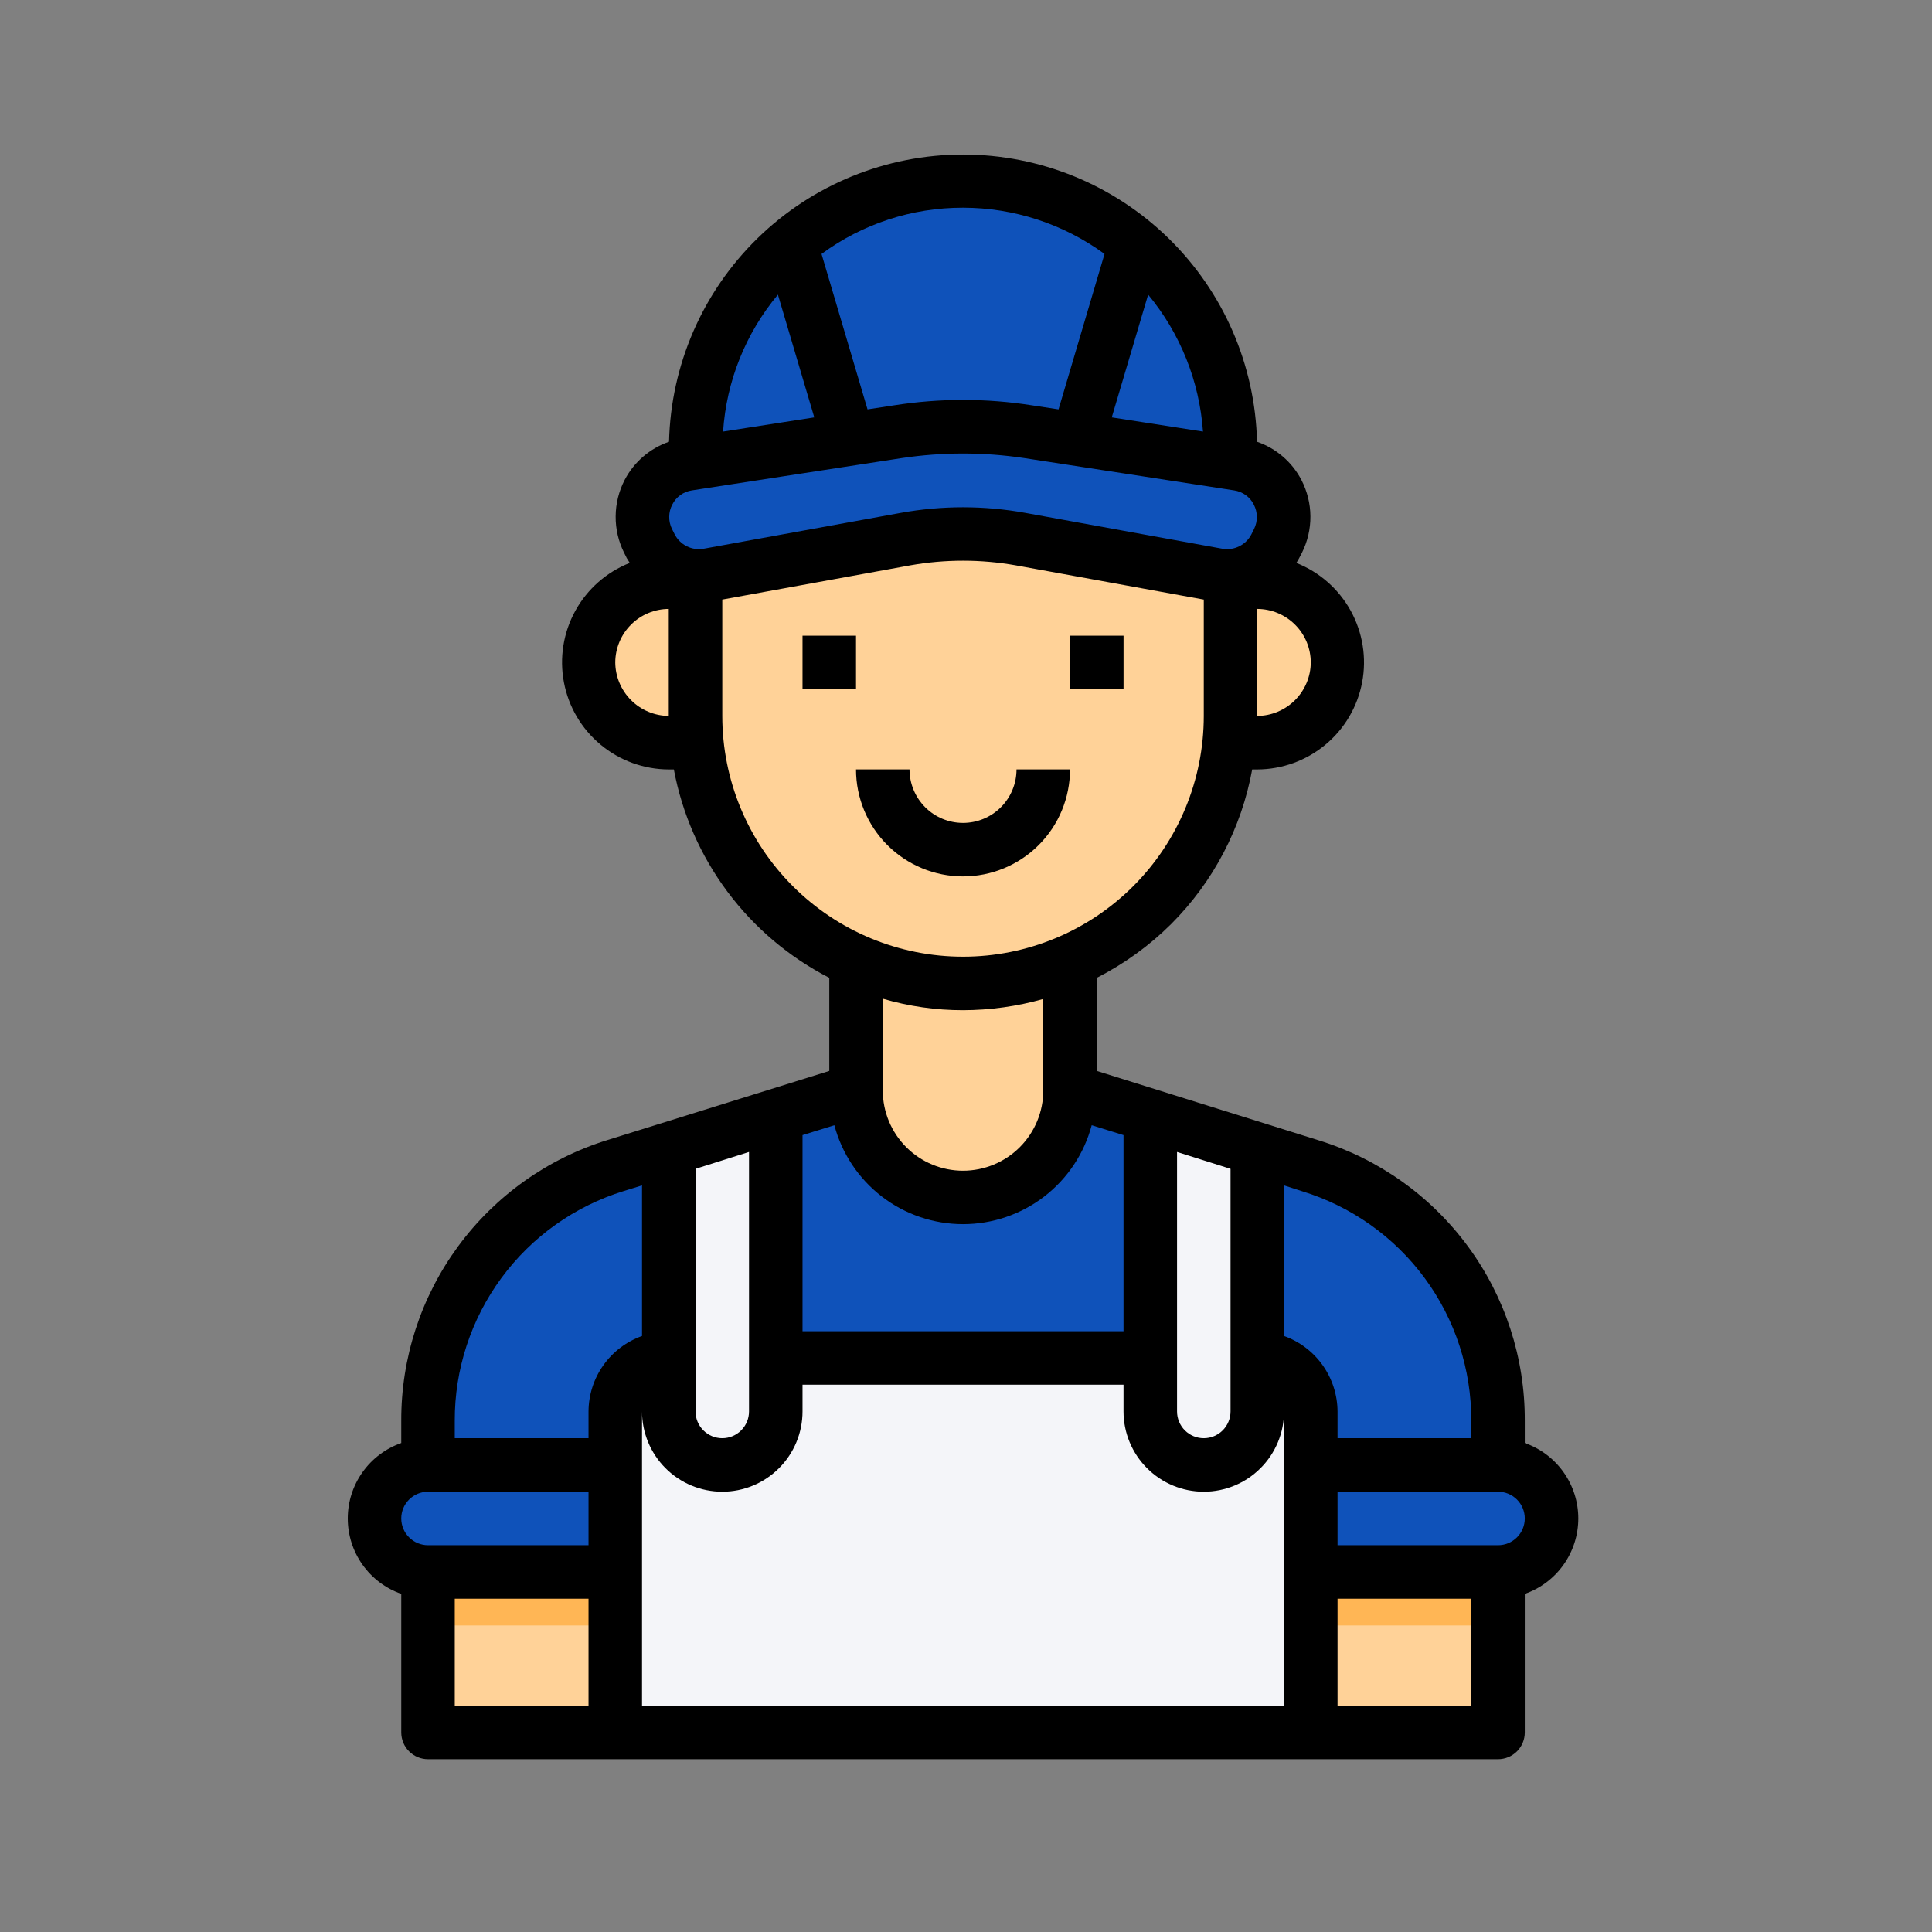 <svg width="68" height="68" viewBox="0 0 68 68" fill="none" xmlns="http://www.w3.org/2000/svg">
<rect x="0" y="0" width="68" height="68" fill="#808080" stroke="none"/>
<path d="M52.726 50.008V60.977H15.065V50.008C15.064 48.001 15.705 46.047 16.895 44.431C18.084 42.815 19.759 41.622 21.674 41.026L23.538 40.442L27.305 39.265L30.129 38.38C30.129 39.379 30.526 40.337 31.232 41.043C31.939 41.749 32.896 42.146 33.895 42.146C34.894 42.146 35.852 41.749 36.558 41.043C37.265 40.337 37.661 39.379 37.661 38.38L40.486 39.265L44.252 40.442L46.116 41.026C48.032 41.622 49.707 42.815 50.896 44.431C52.085 46.047 52.726 48.001 52.726 50.008Z" fill="#0F52BA"/>
<path d="M44.252 47.795H23.538C23.04 47.796 22.561 47.995 22.209 48.348C21.856 48.701 21.657 49.179 21.655 49.678V60.976H46.135V49.678C46.134 49.179 45.935 48.701 45.582 48.348C45.229 47.995 44.751 47.796 44.252 47.795Z" fill="#F4F5F9"/>
<path d="M37.661 32.731V38.381C37.661 39.379 37.265 40.337 36.558 41.044C35.852 41.75 34.894 42.147 33.895 42.147C32.896 42.147 31.939 41.75 31.232 41.044C30.526 40.337 30.129 39.379 30.129 38.381V32.731H37.661Z" fill="#FFD298"/>
<path d="M37.661 32.731V35.707C36.474 36.228 35.192 36.498 33.895 36.498C32.599 36.498 31.316 36.228 30.129 35.707V32.731H37.661Z" fill="#FFD298"/>
<path d="M47.077 23.316C47.077 24.065 46.779 24.783 46.249 25.313C45.719 25.843 45.001 26.14 44.252 26.14H42.369V20.491H44.252C45.001 20.491 45.719 20.789 46.249 21.319C46.779 21.848 47.077 22.567 47.077 23.316Z" fill="#FFD298"/>
<path d="M25.422 20.491V26.14H23.538C22.789 26.14 22.071 25.843 21.541 25.313C21.012 24.783 20.714 24.065 20.714 23.316C20.714 22.567 21.012 21.848 21.541 21.319C22.071 20.789 22.789 20.491 23.538 20.491H25.422Z" fill="#FFD298"/>
<path d="M46.135 55.328H52.726V60.977H46.135V55.328Z" fill="#FFD298"/>
<path d="M54.053 52.117C53.881 51.94 53.674 51.8 53.446 51.704C53.218 51.609 52.973 51.56 52.726 51.562H46.135V55.328H52.726C53.225 55.326 53.703 55.127 54.056 54.775C54.409 54.422 54.608 53.944 54.609 53.445C54.61 53.197 54.562 52.952 54.466 52.724C54.371 52.496 54.23 52.29 54.053 52.117Z" fill="#0F52BA"/>
<path d="M43.311 15.783V16.291L37.925 15.463L39.959 8.58C41.01 9.463 41.855 10.565 42.434 11.81C43.013 13.054 43.312 14.41 43.311 15.783Z" fill="#0F52BA"/>
<path d="M39.959 8.581L37.925 15.463L36.183 15.19C34.666 14.964 33.124 14.964 31.607 15.19L29.866 15.463L27.832 8.581C29.529 7.152 31.677 6.368 33.895 6.368C36.114 6.368 38.261 7.152 39.959 8.581Z" fill="#0F52BA"/>
<path d="M27.832 8.58L29.866 15.463L24.48 16.291V15.783C24.479 14.546 24.722 13.322 25.195 12.179C25.669 11.037 26.363 9.999 27.239 9.126C27.427 8.938 27.625 8.759 27.832 8.58Z" fill="#0F52BA"/>
<path d="M40.486 39.266V49.679C40.49 50.177 40.689 50.654 41.042 51.006C41.394 51.359 41.871 51.558 42.369 51.562C42.868 51.56 43.346 51.362 43.699 51.009C44.052 50.656 44.251 50.178 44.252 49.679V40.443L40.486 39.266Z" fill="#F4F5F9"/>
<path d="M23.539 47.796V49.679C23.542 50.177 23.742 50.654 24.094 51.006C24.447 51.359 24.923 51.558 25.422 51.562C25.921 51.56 26.399 51.362 26.752 51.009C27.104 50.656 27.303 50.178 27.305 49.679V39.266L23.539 40.443V47.796Z" fill="#F4F5F9"/>
<path d="M43.31 20.255V25.198C43.31 25.518 43.292 25.829 43.263 26.14C43.03 28.462 41.943 30.615 40.212 32.181C38.481 33.747 36.23 34.615 33.895 34.615C31.561 34.615 29.31 33.747 27.579 32.181C25.848 30.615 24.76 28.462 24.527 26.14C24.499 25.829 24.48 25.518 24.48 25.198V20.255C24.631 20.272 24.783 20.266 24.932 20.236L31.871 18.975C33.209 18.73 34.581 18.73 35.919 18.975L42.859 20.236C43.007 20.266 43.16 20.272 43.31 20.255Z" fill="#FFD298"/>
<path d="M43.584 16.329L43.311 16.292L37.925 15.463L36.183 15.19C34.666 14.964 33.124 14.964 31.608 15.19L29.866 15.463L24.48 16.292L24.207 16.329C23.914 16.375 23.637 16.489 23.396 16.663C23.156 16.836 22.96 17.063 22.824 17.327C22.689 17.59 22.617 17.881 22.615 18.178C22.613 18.474 22.681 18.766 22.814 19.031L22.908 19.229C23.058 19.522 23.282 19.771 23.558 19.951C23.834 20.131 24.151 20.236 24.48 20.255C24.631 20.273 24.783 20.266 24.932 20.237L31.871 18.975C33.209 18.73 34.581 18.73 35.92 18.975L42.859 20.237C43.008 20.266 43.16 20.273 43.311 20.255C43.639 20.236 43.957 20.131 44.233 19.951C44.508 19.771 44.733 19.522 44.883 19.229L44.977 19.031C45.11 18.766 45.178 18.474 45.176 18.178C45.174 17.881 45.102 17.59 44.966 17.327C44.831 17.063 44.635 16.836 44.394 16.663C44.154 16.489 43.876 16.375 43.584 16.329Z" fill="#0F52BA"/>
<path d="M15.065 55.328H21.655V60.977H15.065V55.328Z" fill="#FFD298"/>
<path d="M15.065 51.562C14.566 51.565 14.09 51.765 13.737 52.117C13.385 52.469 13.185 52.946 13.182 53.445C13.183 53.944 13.382 54.422 13.735 54.775C14.088 55.127 14.566 55.326 15.065 55.328H21.655V51.562H15.065Z" fill="#0F52BA"/>
<path d="M15.065 55.328H21.655V57.211H15.065V55.328Z" fill="#FFB655"/>
<path d="M46.135 55.328H52.726V57.211H46.135V55.328Z" fill="#FFB655"/>
<path d="M28.246 22.374H30.129V24.257H28.246V22.374Z" fill="black"/>
<path d="M37.661 22.374H39.545V24.257H37.661V22.374Z" fill="black"/>
<path d="M37.661 27.081H35.778C35.778 27.581 35.58 28.059 35.227 28.413C34.874 28.766 34.395 28.964 33.895 28.964C33.396 28.964 32.917 28.766 32.564 28.413C32.211 28.059 32.012 27.581 32.012 27.081H30.129C30.129 28.08 30.526 29.038 31.232 29.744C31.939 30.45 32.896 30.847 33.895 30.847C34.894 30.847 35.852 30.45 36.558 29.744C37.265 29.038 37.661 28.08 37.661 27.081Z" fill="black"/>
<path d="M53.667 50.789V50.008C53.677 47.799 52.975 45.646 51.666 43.868C50.357 42.089 48.51 40.779 46.399 40.131L38.603 37.693V34.416C39.569 33.925 40.452 33.287 41.22 32.524C42.703 31.042 43.698 29.143 44.073 27.082H44.252C45.128 27.079 45.975 26.772 46.649 26.212C47.323 25.653 47.78 24.876 47.943 24.015C48.106 23.155 47.964 22.265 47.541 21.497C47.118 20.73 46.441 20.135 45.627 19.813C45.655 19.766 45.693 19.709 45.721 19.653L45.824 19.455C46.023 19.057 46.125 18.617 46.122 18.172C46.119 17.727 46.01 17.29 45.806 16.894C45.477 16.262 44.917 15.78 44.243 15.548C44.179 12.845 43.062 10.275 41.128 8.386C39.194 6.497 36.599 5.439 33.895 5.439C31.192 5.439 28.596 6.497 26.663 8.386C24.729 10.275 23.611 12.845 23.548 15.548C22.874 15.78 22.314 16.262 21.985 16.894C21.78 17.29 21.672 17.727 21.669 18.172C21.665 18.617 21.767 19.057 21.966 19.455L22.06 19.643C22.098 19.709 22.136 19.756 22.164 19.813C21.349 20.135 20.673 20.73 20.25 21.497C19.827 22.265 19.685 23.155 19.848 24.015C20.01 24.876 20.468 25.653 21.142 26.212C21.815 26.772 22.663 27.079 23.538 27.082H23.717C24.009 28.64 24.654 30.112 25.602 31.383C26.55 32.654 27.777 33.692 29.188 34.416V37.693L21.392 40.122C19.281 40.773 17.434 42.085 16.126 43.865C14.817 45.645 14.115 47.798 14.123 50.008V50.789C13.573 50.982 13.096 51.341 12.759 51.817C12.421 52.292 12.24 52.861 12.24 53.444C12.24 54.028 12.421 54.596 12.759 55.072C13.096 55.548 13.573 55.907 14.123 56.099V60.977C14.123 61.226 14.222 61.466 14.399 61.642C14.576 61.819 14.815 61.918 15.065 61.918H52.726C52.976 61.918 53.215 61.819 53.392 61.642C53.568 61.466 53.667 61.226 53.667 60.977V56.099C54.218 55.907 54.695 55.548 55.032 55.072C55.369 54.596 55.551 54.028 55.551 53.444C55.551 52.861 55.369 52.292 55.032 51.817C54.695 51.341 54.218 50.982 53.667 50.789ZM44.252 21.432C44.751 21.434 45.229 21.633 45.582 21.986C45.935 22.338 46.134 22.817 46.135 23.316C46.132 23.814 45.932 24.291 45.58 24.643C45.227 24.995 44.75 25.195 44.252 25.198V21.432ZM23.538 25.198C23.04 25.195 22.563 24.995 22.211 24.643C21.859 24.291 21.659 23.814 21.655 23.316C21.657 22.817 21.856 22.338 22.209 21.986C22.561 21.633 23.04 21.434 23.538 21.432V25.198ZM41.428 40.545L43.311 41.139V49.678C43.311 49.928 43.211 50.167 43.035 50.344C42.858 50.521 42.619 50.62 42.369 50.62C42.119 50.62 41.88 50.521 41.703 50.344C41.527 50.167 41.428 49.928 41.428 49.678V40.545ZM40.411 10.37C41.542 11.735 42.217 13.421 42.341 15.19L39.13 14.691L40.411 10.37ZM33.895 7.31C35.686 7.311 37.43 7.882 38.876 8.938L37.257 14.409L36.324 14.267C34.715 14.013 33.076 14.013 31.466 14.267L30.534 14.409L28.915 8.938C30.358 7.877 32.104 7.307 33.895 7.31ZM27.38 10.37L28.66 14.691L25.45 15.19C25.567 13.42 26.243 11.732 27.38 10.37ZM23.746 18.806L23.651 18.617C23.586 18.484 23.552 18.337 23.554 18.188C23.555 18.039 23.592 17.892 23.661 17.761C23.727 17.628 23.824 17.514 23.944 17.427C24.063 17.34 24.202 17.283 24.348 17.261L31.749 16.122C33.172 15.909 34.619 15.909 36.042 16.122L43.442 17.261C43.589 17.283 43.727 17.34 43.847 17.427C43.967 17.514 44.064 17.628 44.13 17.761C44.199 17.892 44.235 18.039 44.237 18.188C44.239 18.337 44.205 18.484 44.139 18.617L44.045 18.806C43.952 18.988 43.803 19.135 43.62 19.226C43.437 19.318 43.23 19.349 43.028 19.314L36.089 18.052C34.638 17.789 33.152 17.789 31.701 18.052L24.762 19.314C24.561 19.349 24.354 19.318 24.171 19.226C23.988 19.135 23.839 18.988 23.746 18.806ZM25.422 25.198V21.103L32.041 19.898C33.268 19.681 34.523 19.681 35.75 19.898L42.369 21.103V25.198C42.369 27.446 41.476 29.601 39.887 31.19C38.298 32.779 36.143 33.672 33.895 33.672C31.648 33.672 29.493 32.779 27.904 31.19C26.314 29.601 25.422 27.446 25.422 25.198ZM36.72 35.16V38.38C36.72 39.129 36.422 39.847 35.893 40.377C35.363 40.907 34.644 41.205 33.895 41.205C33.146 41.205 32.428 40.907 31.898 40.377C31.368 39.847 31.071 39.129 31.071 38.38V35.151C31.988 35.419 32.939 35.556 33.895 35.555C34.85 35.553 35.801 35.42 36.72 35.16ZM28.246 39.952L29.367 39.604C29.632 40.602 30.22 41.485 31.039 42.115C31.858 42.745 32.862 43.086 33.895 43.086C34.928 43.086 35.933 42.745 36.752 42.115C37.571 41.485 38.159 40.602 38.424 39.604L39.544 39.952V46.854H28.246V39.952ZM24.48 41.139L26.363 40.545V49.678C26.363 49.928 26.264 50.167 26.087 50.344C25.911 50.521 25.671 50.62 25.422 50.62C25.172 50.62 24.932 50.521 24.756 50.344C24.579 50.167 24.48 49.928 24.48 49.678V41.139ZM20.714 60.035H16.006V56.269H20.714V60.035ZM20.714 54.386H15.065C14.815 54.386 14.576 54.287 14.399 54.11C14.222 53.934 14.123 53.694 14.123 53.444C14.123 53.195 14.222 52.955 14.399 52.779C14.576 52.602 14.815 52.503 15.065 52.503H20.714V54.386ZM20.714 49.678V50.62H16.006V50.008C16 48.2 16.576 46.438 17.647 44.982C18.718 43.526 20.229 42.453 21.957 41.92L22.597 41.722V47.023C22.048 47.218 21.573 47.578 21.236 48.053C20.899 48.528 20.717 49.096 20.714 49.678ZM45.194 60.035H22.597V49.678C22.597 50.427 22.895 51.146 23.424 51.675C23.954 52.205 24.672 52.503 25.422 52.503C26.171 52.503 26.889 52.205 27.419 51.675C27.949 51.146 28.246 50.427 28.246 49.678V48.737H39.544V49.678C39.544 50.427 39.842 51.146 40.372 51.675C40.901 52.205 41.62 52.503 42.369 52.503C43.118 52.503 43.837 52.205 44.366 51.675C44.896 51.146 45.194 50.427 45.194 49.678V60.035ZM45.194 47.023V41.722L45.834 41.929C47.562 42.459 49.073 43.53 50.145 44.985C51.216 46.44 51.791 48.201 51.784 50.008V50.62H47.077V49.678C47.074 49.096 46.891 48.528 46.554 48.053C46.217 47.578 45.742 47.218 45.194 47.023ZM51.784 60.035H47.077V56.269H51.784V60.035ZM52.726 54.386H47.077V52.503H52.726C52.976 52.503 53.215 52.602 53.392 52.779C53.568 52.955 53.667 53.195 53.667 53.444C53.667 53.694 53.568 53.934 53.392 54.11C53.215 54.287 52.976 54.386 52.726 54.386Z" fill="black"/>
</svg>
